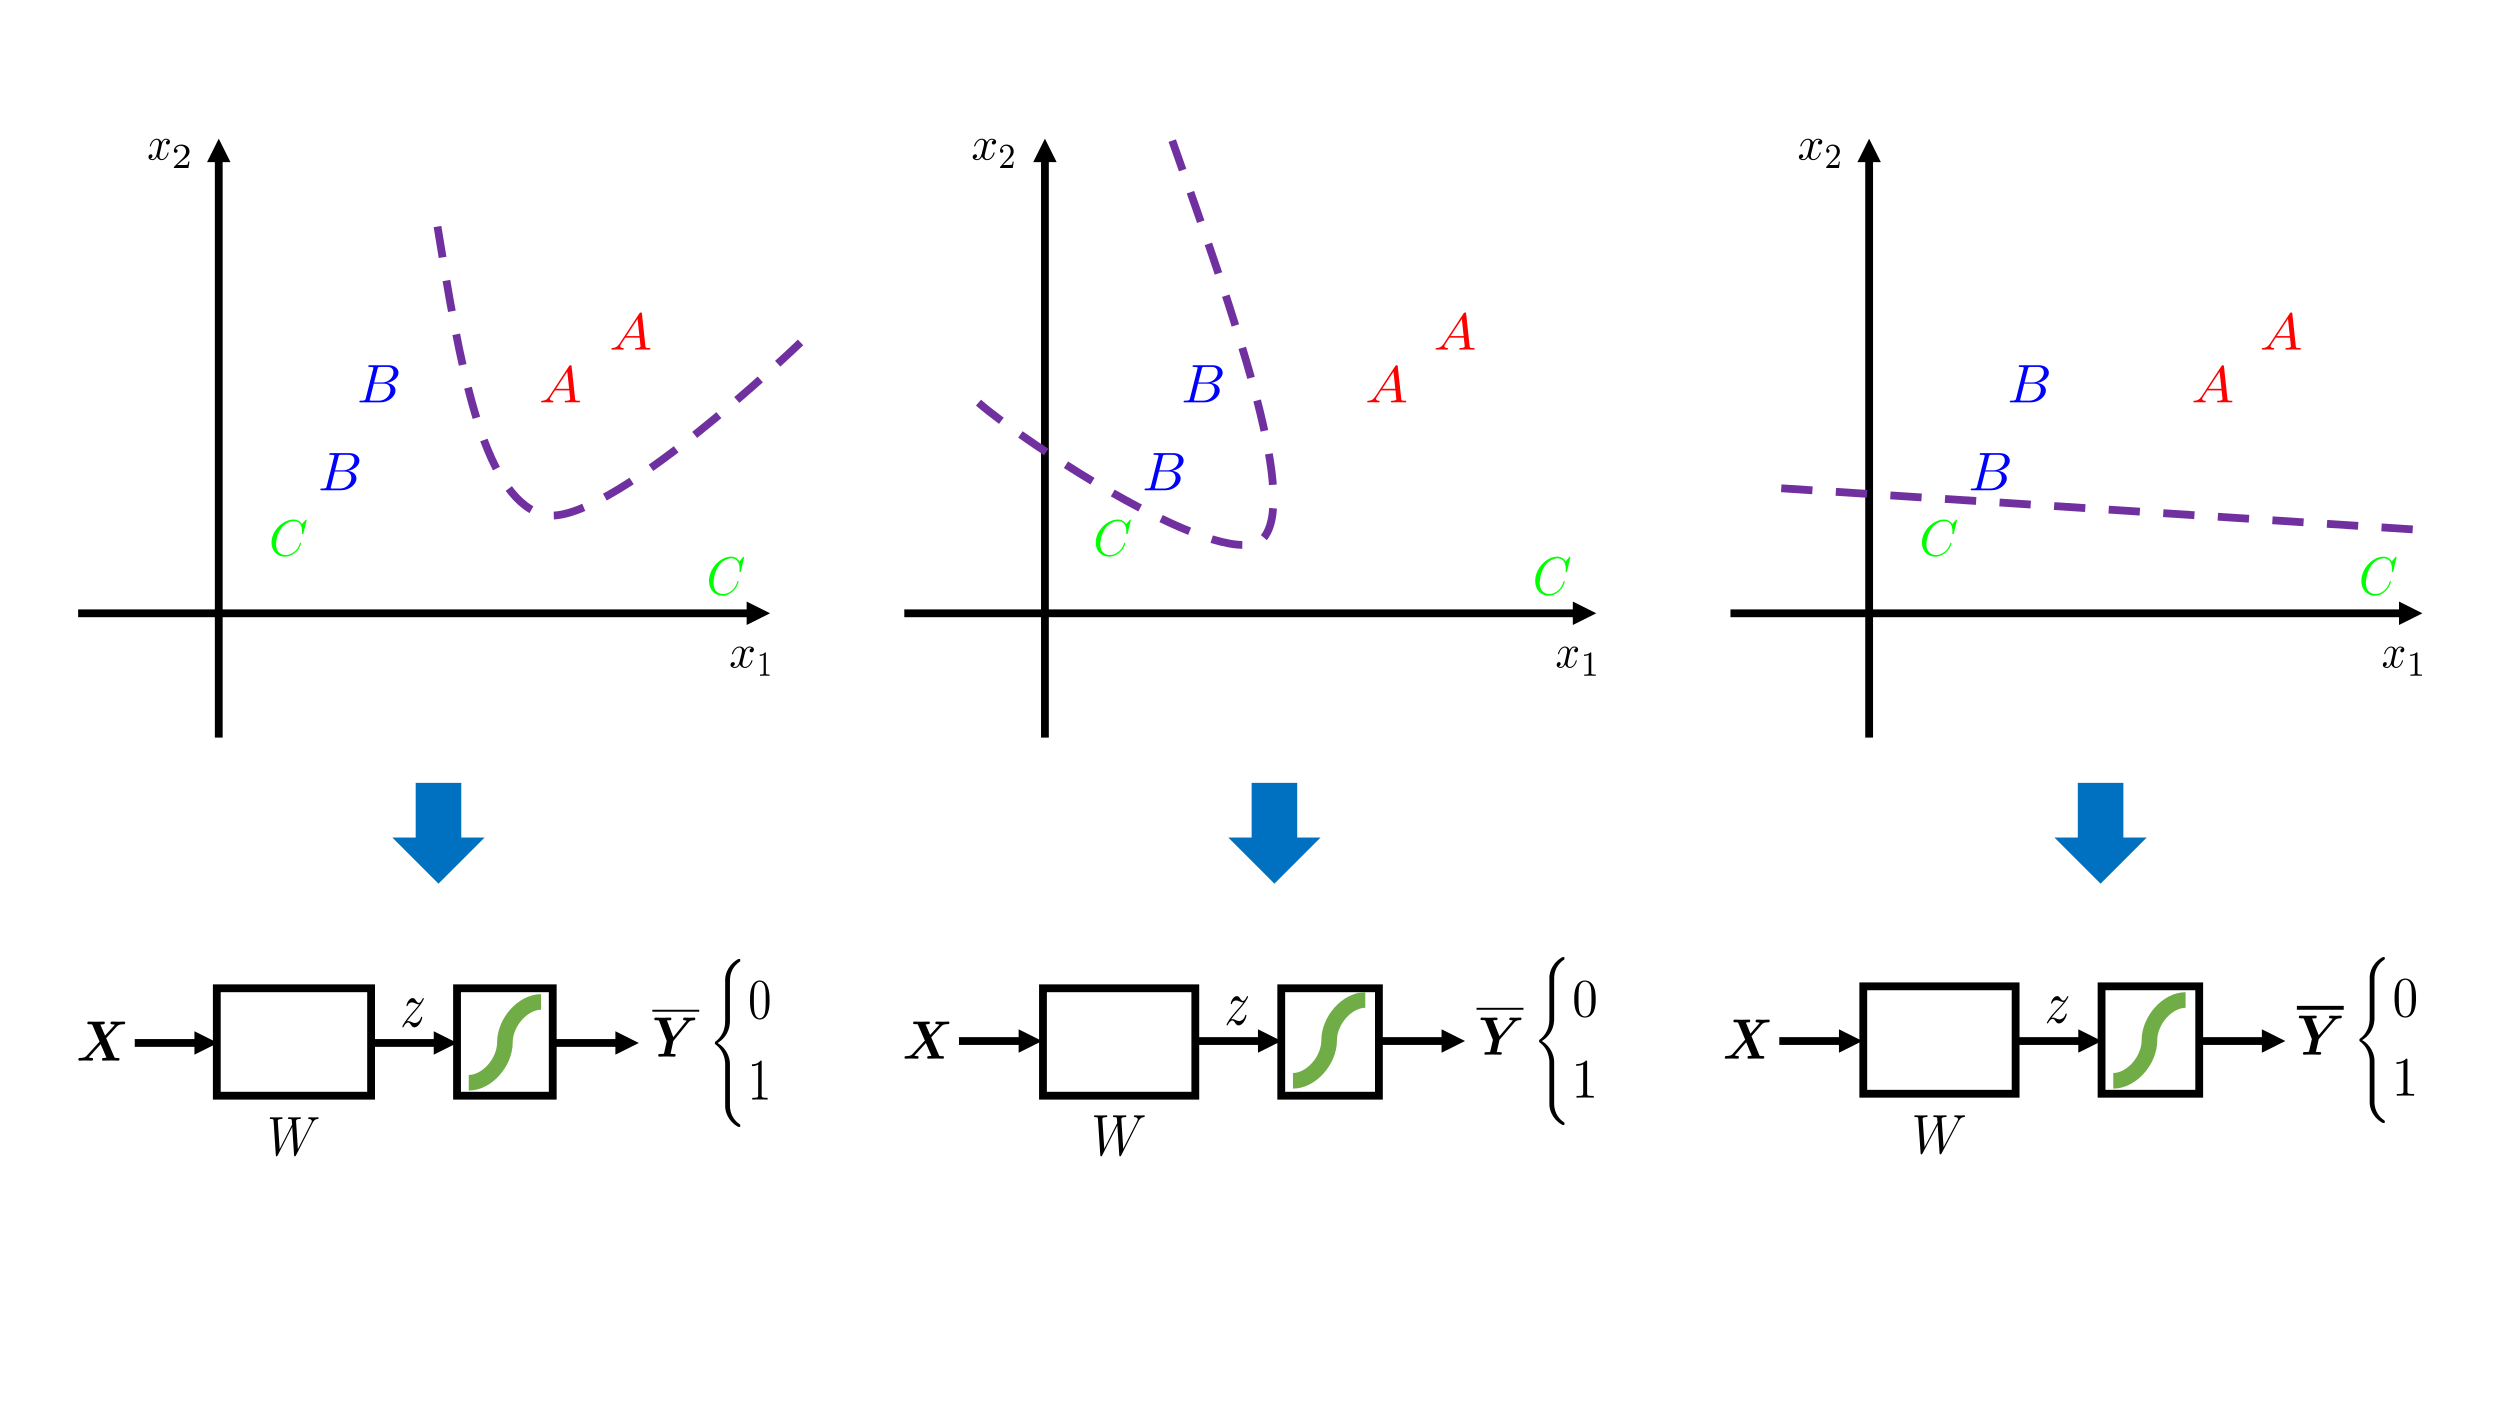 <svg width="1280" height="720" xmlns="http://www.w3.org/2000/svg" xmlns:xlink="http://www.w3.org/1999/xlink" overflow="hidden"><rect width="100%" height="100%" fill="#333333" stroke="none"/><defs><clipPath id="clip0"><rect x="0" y="0" width="1280" height="720"/></clipPath></defs><g clip-path="url(#clip0)"><rect x="0" y="0" width="1280" height="720" fill="#FFFFFF"/><path d="M2-6.84697e-07 2 296.667-2 296.667-2 6.84697e-07ZM6 294.667 0 306.667-6 294.667Z" transform="matrix(1 0 0 -1 112 377.667)"/><path d="M40 312 384.287 312 384.287 316 40 316ZM382.286 308 394.286 314 382.286 320Z"/><path d="M381.362 334.404C381.507 333.772 382.061 331.538 383.748 331.538 383.868 331.538 384.447 331.538 384.953 331.854 384.278 331.975 383.796 332.582 383.796 333.165 383.796 333.554 384.061 334.015 384.712 334.015 385.242 334.015 386.013 333.578 386.013 332.607 386.013 331.344 384.591 331.004 383.772 331.004 382.374 331.004 381.531 332.291 381.242 332.85 380.639 331.247 379.338 331.004 378.639 331.004 376.133 331.004 374.76 334.137 374.76 334.744 374.76 334.986 375.001 334.986 375.049 334.986 375.242 334.986 375.314 334.938 375.362 334.719 376.181 332.145 377.772 331.538 378.591 331.538 379.049 331.538 379.892 331.757 379.892 333.165 379.892 333.918 379.483 335.545 378.591 338.944 378.206 340.45 377.362 341.47 376.302 341.47 376.157 341.47 375.603 341.47 375.097 341.154 375.699 341.033 376.23 340.523 376.23 339.843 376.23 339.187 375.699 338.993 375.338 338.993 374.615 338.993 374.013 339.624 374.013 340.401 374.013 341.518 375.218 342.004 376.278 342.004 377.868 342.004 378.736 340.304 378.808 340.159 379.097 341.057 379.965 342.004 381.41 342.004 383.892 342.004 385.266 338.872 385.266 338.265 385.266 338.022 385.049 338.022 384.977 338.022 384.76 338.022 384.712 338.119 384.663 338.289 383.868 340.887 382.23 341.47 381.459 341.47 380.519 341.47 380.133 340.693 380.133 339.867 380.133 339.333 380.278 338.799 380.543 337.73L381.362 334.404Z" fill-rule="evenodd"/><path d="M392.115 334.51C392.115 334.022 392.088 334.004 391.703 334.004 390.824 335.143 389.574 335.161 389.011 335.161L389.011 335.812C389.34 335.812 390.247 335.812 391.002 335.306L391.002 344.523C391.002 345.119 391.002 345.354 389.629 345.354L389.107 345.354 389.107 346.004C389.354 345.986 391.044 345.932 391.552 345.932 391.978 345.932 393.708 345.986 394.011 346.004L394.011 345.354 393.489 345.354C392.115 345.354 392.115 345.119 392.115 344.523L392.115 334.51Z" fill-rule="evenodd"/><path d="M82.749 74.404C82.881 73.772 83.389 71.538 84.935 71.538 85.046 71.538 85.576 71.538 86.04 71.854 85.421 71.975 84.98 72.582 84.98 73.165 84.98 73.554 85.223 74.015 85.819 74.015 86.305 74.015 87.012 73.578 87.012 72.607 87.012 71.344 85.709 71.004 84.957 71.004 83.676 71.004 82.903 72.291 82.638 72.85 82.086 71.247 80.893 71.004 80.253 71.004 77.956 71.004 76.696 74.137 76.696 74.744 76.696 74.986 76.917 74.986 76.962 74.986 77.138 74.986 77.204 74.938 77.249 74.719 78 72.145 79.457 71.538 80.209 71.538 80.628 71.538 81.401 71.757 81.401 73.165 81.401 73.918 81.026 75.545 80.209 78.945 79.855 80.45 79.082 81.47 78.11 81.47 77.978 81.47 77.469 81.47 77.006 81.154 77.558 81.033 78.044 80.523 78.044 79.843 78.044 79.187 77.558 78.993 77.227 78.993 76.564 78.993 76.012 79.624 76.012 80.401 76.012 81.518 77.116 82.004 78.088 82.004 79.546 82.004 80.341 80.304 80.407 80.159 80.672 81.057 81.468 82.004 82.793 82.004 85.068 82.004 86.327 78.872 86.327 78.265 86.327 78.022 86.128 78.022 86.062 78.022 85.863 78.022 85.819 78.119 85.775 78.289 85.046 80.887 83.544 81.47 82.837 81.47 81.976 81.47 81.622 80.693 81.622 79.867 81.622 79.333 81.755 78.799 81.998 77.73L82.749 74.404Z" fill-rule="evenodd"/><path d="M97.014 82.715 96.399 82.715C96.344 83.113 96.163 84.179 95.928 84.36 95.783 84.468 94.39 84.468 94.136 84.468L90.806 84.468C92.706 82.788 93.34 82.281 94.426 81.432 95.765 80.366 97.014 79.246 97.014 77.529 97.014 75.342 95.096 74.004 92.779 74.004 90.534 74.004 89.014 75.577 89.014 77.239 89.014 78.161 89.792 78.251 89.973 78.251 90.408 78.251 90.933 77.944 90.933 77.294 90.933 76.968 90.806 76.336 89.865 76.336 90.426 75.053 91.657 74.655 92.507 74.655 94.317 74.655 95.258 76.065 95.258 77.529 95.258 79.101 94.136 80.348 93.557 80.998L89.195 85.3C89.014 85.462 89.014 85.498 89.014 86.004L96.471 86.004 97.014 82.715Z" fill-rule="evenodd"/><path d="M317.211 175.952C316.044 177.73 314.907 178.102 313.625 178.181 313.275 178.208 313.012 178.208 313.012 178.712 313.012 178.871 313.158 179.004 313.391 179.004 314.179 179.004 315.082 178.924 315.899 178.924 316.861 178.924 317.881 179.004 318.814 179.004 318.989 179.004 319.368 179.004 319.368 178.5 319.368 178.208 319.106 178.181 318.902 178.181 318.231 178.128 317.531 177.916 317.531 177.253 317.531 176.934 317.706 176.642 317.94 176.271L320.155 172.874 327.473 172.874C327.531 173.431 327.939 177.04 327.939 177.306 327.939 178.102 326.423 178.181 325.84 178.181 325.432 178.181 325.141 178.181 325.141 178.712 325.141 179.004 325.491 179.004 325.549 179.004 326.744 179.004 327.998 178.924 329.193 178.924 329.922 178.924 331.759 179.004 332.488 179.004 332.663 179.004 333.012 179.004 333.012 178.473 333.012 178.181 332.721 178.181 332.342 178.181 330.534 178.181 330.534 177.996 330.447 177.226L328.668 160.641C328.61 160.11 328.61 160.004 328.114 160.004 327.648 160.004 327.531 160.19 327.356 160.455L317.211 175.952ZM320.709 172.052 326.453 163.295 327.386 172.052 320.709 172.052Z" fill="#FF0000" fill-rule="evenodd"/><path d="M281.211 202.952C280.044 204.73 278.907 205.102 277.625 205.181 277.275 205.208 277.012 205.208 277.012 205.712 277.012 205.871 277.158 206.004 277.391 206.004 278.179 206.004 279.082 205.924 279.899 205.924 280.861 205.924 281.881 206.004 282.814 206.004 282.989 206.004 283.368 206.004 283.368 205.5 283.368 205.208 283.106 205.181 282.902 205.181 282.231 205.128 281.531 204.916 281.531 204.253 281.531 203.934 281.706 203.642 281.94 203.271L284.155 199.874 291.473 199.874C291.531 200.431 291.939 204.04 291.939 204.306 291.939 205.102 290.423 205.181 289.84 205.181 289.432 205.181 289.141 205.181 289.141 205.712 289.141 206.004 289.491 206.004 289.549 206.004 290.744 206.004 291.998 205.924 293.193 205.924 293.922 205.924 295.759 206.004 296.488 206.004 296.663 206.004 297.012 206.004 297.012 205.473 297.012 205.181 296.721 205.181 296.342 205.181 294.534 205.181 294.534 204.996 294.447 204.226L292.668 187.641C292.61 187.11 292.61 187.004 292.114 187.004 291.648 187.004 291.531 187.19 291.356 187.455L281.211 202.952ZM284.709 199.052 290.453 190.295 291.386 199.052 284.709 199.052Z" fill="#FF0000" fill-rule="evenodd"/><path d="M187.318 203.834C187.038 204.919 186.982 205.142 184.769 205.142 184.292 205.142 184.012 205.142 184.012 205.698 184.012 206.004 184.264 206.004 184.769 206.004L194.769 206.004C199.194 206.004 202.5 202.722 202.5 199.995 202.5 197.993 200.875 196.379 198.158 196.073 201.071 195.545 204.012 193.486 204.012 190.843 204.012 188.785 202.164 187.004 198.802 187.004L189.39 187.004C188.858 187.004 188.578 187.004 188.578 187.561 188.578 187.867 188.83 187.867 189.362 187.867 189.419 187.867 189.951 187.867 190.427 187.922 190.931 187.978 191.183 188.006 191.183 188.367 191.183 188.479 191.155 188.562 191.071 188.896L187.318 203.834ZM191.547 195.823 193.284 188.924C193.536 187.95 193.592 187.867 194.797 187.867L198.41 187.867C200.875 187.867 201.463 189.508 201.463 190.732 201.463 193.18 199.054 195.823 195.637 195.823L191.547 195.823ZM190.287 205.142C189.895 205.142 189.839 205.142 189.671 205.114 189.39 205.086 189.306 205.058 189.306 204.836 189.306 204.752 189.306 204.697 189.447 204.196L191.379 196.435 196.673 196.435C199.363 196.435 199.895 198.493 199.895 199.689 199.895 202.444 197.402 205.142 194.096 205.142L190.287 205.142Z" fill="#0000FF" fill-rule="evenodd"/><path d="M167.318 248.834C167.038 249.919 166.982 250.142 164.769 250.142 164.292 250.142 164.012 250.142 164.012 250.698 164.012 251.004 164.264 251.004 164.769 251.004L174.769 251.004C179.194 251.004 182.5 247.722 182.5 244.995 182.5 242.993 180.875 241.379 178.158 241.073 181.071 240.545 184.012 238.486 184.012 235.843 184.012 233.785 182.164 232.004 178.802 232.004L169.39 232.004C168.858 232.004 168.578 232.004 168.578 232.561 168.578 232.867 168.83 232.867 169.362 232.867 169.419 232.867 169.951 232.867 170.427 232.922 170.931 232.978 171.183 233.006 171.183 233.367 171.183 233.479 171.155 233.562 171.071 233.896L167.318 248.834ZM171.547 240.823 173.284 233.924C173.536 232.95 173.592 232.867 174.797 232.867L178.41 232.867C180.875 232.867 181.463 234.508 181.463 235.732 181.463 238.18 179.054 240.823 175.637 240.823L171.547 240.823ZM170.287 250.142C169.895 250.142 169.839 250.142 169.671 250.114 169.39 250.086 169.306 250.058 169.306 249.836 169.306 249.752 169.306 249.697 169.447 249.196L171.379 241.435 176.673 241.435C179.363 241.435 179.895 243.493 179.895 244.689 179.895 247.444 177.402 250.142 174.096 250.142L170.287 250.142Z" fill="#0000FF" fill-rule="evenodd"/><path d="M381.012 285.279C381.012 285.197 380.962 285.004 380.733 285.004 380.657 285.004 380.632 285.032 380.353 285.334L378.578 287.453C378.35 287.068 377.184 285.004 374.37 285.004 368.717 285.004 363.012 291.084 363.012 297.466 363.012 302.006 366.004 305.004 369.883 305.004 372.088 305.004 374.015 303.904 375.359 302.638 377.717 300.383 378.148 297.879 378.148 297.797 378.148 297.521 377.894 297.521 377.843 297.521 377.691 297.521 377.564 297.576 377.514 297.797 377.286 298.594 376.702 300.548 374.953 302.143 373.204 303.684 371.607 304.151 370.288 304.151 368.007 304.151 365.319 302.721 365.319 298.429 365.319 296.861 365.852 292.405 368.387 289.186 369.933 287.233 372.316 285.857 374.573 285.857 377.159 285.857 378.655 287.975 378.655 291.167 378.655 292.267 378.578 292.294 378.578 292.57 378.578 292.845 378.857 292.845 378.959 292.845 379.288 292.845 379.288 292.79 379.415 292.294L381.012 285.279Z" fill="#00FF00" fill-rule="evenodd"/><path d="M157.012 266.265C157.012 266.187 156.962 266.004 156.733 266.004 156.657 266.004 156.632 266.03 156.353 266.318L154.578 268.33C154.35 267.964 153.184 266.004 150.37 266.004 144.717 266.004 139.012 271.78 139.012 277.843 139.012 282.155 142.004 285.004 145.883 285.004 148.088 285.004 150.015 283.959 151.359 282.756 153.717 280.613 154.148 278.235 154.148 278.157 154.148 277.895 153.894 277.895 153.843 277.895 153.691 277.895 153.564 277.948 153.514 278.157 153.286 278.915 152.702 280.77 150.953 282.286 149.204 283.75 147.607 284.194 146.288 284.194 144.007 284.194 141.319 282.835 141.319 278.758 141.319 277.268 141.852 273.034 144.387 269.977 145.933 268.121 148.316 266.814 150.573 266.814 153.159 266.814 154.655 268.827 154.655 271.858 154.655 272.904 154.578 272.93 154.578 273.191 154.578 273.452 154.857 273.452 154.959 273.452 155.288 273.452 155.288 273.4 155.415 272.93L157.012 266.265Z" fill="#00FF00" fill-rule="evenodd"/><path d="M2-6.84697e-07 2 296.667-2 296.667-2 6.84697e-07ZM6 294.667 0 306.667-6 294.667Z" transform="matrix(1 0 0 -1 535 377.667)"/><path d="M463 312 807.286 312 807.286 316 463 316ZM805.286 308 817.286 314 805.286 320Z"/><path d="M803.749 334.404C803.881 333.772 804.389 331.538 805.935 331.538 806.046 331.538 806.576 331.538 807.04 331.854 806.421 331.975 805.98 332.582 805.98 333.165 805.98 333.554 806.223 334.015 806.819 334.015 807.305 334.015 808.012 333.578 808.012 332.607 808.012 331.344 806.708 331.004 805.958 331.004 804.676 331.004 803.903 332.291 803.638 332.85 803.086 331.247 801.893 331.004 801.253 331.004 798.955 331.004 797.696 334.137 797.696 334.744 797.696 334.986 797.917 334.986 797.961 334.986 798.138 334.986 798.204 334.938 798.249 334.719 799 332.145 800.457 331.538 801.208 331.538 801.628 331.538 802.401 331.757 802.401 333.165 802.401 333.918 802.026 335.545 801.208 338.944 800.855 340.45 800.082 341.47 799.11 341.47 798.978 341.47 798.47 341.47 798.006 341.154 798.558 341.033 799.044 340.523 799.044 339.843 799.044 339.187 798.558 338.993 798.227 338.993 797.564 338.993 797.012 339.624 797.012 340.401 797.012 341.518 798.116 342.004 799.088 342.004 800.546 342.004 801.341 340.304 801.407 340.159 801.672 341.057 802.468 342.004 803.793 342.004 806.068 342.004 807.327 338.872 807.327 338.265 807.327 338.022 807.128 338.022 807.062 338.022 806.863 338.022 806.819 338.119 806.775 338.289 806.046 340.887 804.544 341.47 803.837 341.47 802.976 341.47 802.622 340.693 802.622 339.867 802.622 339.333 802.755 338.799 802.998 337.73L803.749 334.404Z" fill-rule="evenodd"/><path d="M814.738 334.51C814.738 334.022 814.705 334.004 814.244 334.004 813.189 335.143 811.689 335.161 811.013 335.161L811.013 335.812C811.408 335.812 812.496 335.812 813.403 335.306L813.403 344.523C813.403 345.119 813.403 345.354 811.755 345.354L811.128 345.354 811.128 346.004C811.425 345.986 813.452 345.932 814.062 345.932 814.573 345.932 816.65 345.986 817.013 346.004L817.013 345.354 816.386 345.354C814.738 345.354 814.738 345.119 814.738 344.523L814.738 334.51Z" fill-rule="evenodd"/><path d="M505.362 74.404C505.507 73.772 506.061 71.538 507.748 71.538 507.868 71.538 508.447 71.538 508.953 71.854 508.278 71.975 507.796 72.582 507.796 73.165 507.796 73.554 508.061 74.015 508.712 74.015 509.242 74.015 510.013 73.578 510.013 72.607 510.013 71.344 508.591 71.004 507.772 71.004 506.374 71.004 505.531 72.291 505.242 72.85 504.639 71.247 503.338 71.004 502.639 71.004 500.133 71.004 498.76 74.137 498.76 74.744 498.76 74.986 499.001 74.986 499.049 74.986 499.242 74.986 499.314 74.938 499.362 74.719 500.181 72.145 501.772 71.538 502.591 71.538 503.049 71.538 503.892 71.757 503.892 73.165 503.892 73.918 503.483 75.545 502.591 78.945 502.206 80.45 501.362 81.47 500.302 81.47 500.157 81.47 499.603 81.47 499.097 81.154 499.699 81.033 500.23 80.523 500.23 79.843 500.23 79.187 499.699 78.993 499.338 78.993 498.615 78.993 498.013 79.624 498.013 80.401 498.013 81.518 499.218 82.004 500.278 82.004 501.868 82.004 502.736 80.304 502.808 80.159 503.097 81.057 503.965 82.004 505.41 82.004 507.892 82.004 509.266 78.872 509.266 78.265 509.266 78.022 509.049 78.022 508.977 78.022 508.76 78.022 508.712 78.119 508.663 78.289 507.868 80.887 506.23 81.47 505.459 81.47 504.519 81.47 504.133 80.693 504.133 79.867 504.133 79.333 504.278 78.799 504.543 77.73L505.362 74.404Z" fill-rule="evenodd"/><path d="M519.012 82.715 518.474 82.715C518.426 83.113 518.268 84.179 518.062 84.36 517.935 84.468 516.716 84.468 516.494 84.468L513.58 84.468C515.243 82.788 515.797 82.281 516.748 81.432 517.919 80.366 519.012 79.246 519.012 77.529 519.012 75.342 517.334 74.004 515.306 74.004 513.343 74.004 512.012 75.577 512.012 77.239 512.012 78.161 512.693 78.251 512.852 78.251 513.232 78.251 513.691 77.944 513.691 77.294 513.691 76.968 513.58 76.336 512.757 76.336 513.248 75.053 514.325 74.655 515.069 74.655 516.653 74.655 517.476 76.065 517.476 77.529 517.476 79.101 516.494 80.348 515.987 80.998L512.171 85.3C512.012 85.462 512.012 85.498 512.012 86.004L518.537 86.004 519.012 82.715Z" fill-rule="evenodd"/><path d="M739.211 175.952C738.044 177.73 736.907 178.102 735.625 178.181 735.275 178.208 735.012 178.208 735.012 178.712 735.012 178.871 735.158 179.004 735.391 179.004 736.179 179.004 737.082 178.924 737.899 178.924 738.861 178.924 739.881 179.004 740.814 179.004 740.989 179.004 741.368 179.004 741.368 178.5 741.368 178.208 741.106 178.181 740.902 178.181 740.231 178.128 739.531 177.916 739.531 177.253 739.531 176.934 739.706 176.642 739.94 176.271L742.155 172.874 749.473 172.874C749.531 173.431 749.939 177.04 749.939 177.306 749.939 178.102 748.423 178.181 747.84 178.181 747.432 178.181 747.141 178.181 747.141 178.712 747.141 179.004 747.49 179.004 747.549 179.004 748.744 179.004 749.998 178.924 751.193 178.924 751.922 178.924 753.759 179.004 754.488 179.004 754.663 179.004 755.012 179.004 755.012 178.473 755.012 178.181 754.721 178.181 754.342 178.181 752.534 178.181 752.534 177.996 752.447 177.226L750.668 160.641C750.61 160.11 750.61 160.004 750.114 160.004 749.648 160.004 749.531 160.19 749.356 160.455L739.211 175.952ZM742.709 172.052 748.453 163.295 749.385 172.052 742.709 172.052Z" fill="#FF0000" fill-rule="evenodd"/><path d="M704.211 202.952C703.044 204.73 701.907 205.102 700.625 205.181 700.275 205.208 700.012 205.208 700.012 205.712 700.012 205.871 700.158 206.004 700.391 206.004 701.179 206.004 702.082 205.924 702.899 205.924 703.861 205.924 704.881 206.004 705.814 206.004 705.989 206.004 706.368 206.004 706.368 205.5 706.368 205.208 706.106 205.181 705.902 205.181 705.231 205.128 704.531 204.916 704.531 204.253 704.531 203.934 704.706 203.642 704.94 203.271L707.155 199.874 714.473 199.874C714.531 200.431 714.939 204.04 714.939 204.306 714.939 205.102 713.423 205.181 712.84 205.181 712.432 205.181 712.141 205.181 712.141 205.712 712.141 206.004 712.49 206.004 712.549 206.004 713.744 206.004 714.998 205.924 716.193 205.924 716.922 205.924 718.759 206.004 719.488 206.004 719.663 206.004 720.012 206.004 720.012 205.473 720.012 205.181 719.721 205.181 719.342 205.181 717.534 205.181 717.534 204.996 717.447 204.226L715.668 187.641C715.61 187.11 715.61 187.004 715.114 187.004 714.648 187.004 714.531 187.19 714.356 187.455L704.211 202.952ZM707.709 199.052 713.453 190.295 714.385 199.052 707.709 199.052Z" fill="#FF0000" fill-rule="evenodd"/><path d="M609.318 203.834C609.038 204.919 608.982 205.142 606.769 205.142 606.292 205.142 606.012 205.142 606.012 205.698 606.012 206.004 606.264 206.004 606.769 206.004L616.769 206.004C621.194 206.004 624.5 202.722 624.5 199.995 624.5 197.993 622.875 196.379 620.158 196.073 623.071 195.545 626.012 193.486 626.012 190.843 626.012 188.785 624.164 187.004 620.802 187.004L611.391 187.004C610.858 187.004 610.578 187.004 610.578 187.561 610.578 187.867 610.83 187.867 611.362 187.867 611.419 187.867 611.951 187.867 612.427 187.922 612.931 187.978 613.183 188.006 613.183 188.367 613.183 188.479 613.155 188.562 613.071 188.896L609.318 203.834ZM613.547 195.823 615.284 188.924C615.536 187.95 615.592 187.867 616.797 187.867L620.41 187.867C622.875 187.867 623.463 189.508 623.463 190.732 623.463 193.18 621.054 195.823 617.637 195.823L613.547 195.823ZM612.287 205.142C611.895 205.142 611.839 205.142 611.671 205.114 611.391 205.086 611.306 205.058 611.306 204.836 611.306 204.752 611.306 204.697 611.447 204.196L613.379 196.435 618.673 196.435C621.362 196.435 621.895 198.493 621.895 199.689 621.895 202.444 619.402 205.142 616.096 205.142L612.287 205.142Z" fill="#0000FF" fill-rule="evenodd"/><path d="M589.318 248.834C589.038 249.919 588.982 250.142 586.769 250.142 586.292 250.142 586.012 250.142 586.012 250.698 586.012 251.004 586.264 251.004 586.769 251.004L596.769 251.004C601.194 251.004 604.5 247.722 604.5 244.995 604.5 242.993 602.875 241.379 600.158 241.073 603.071 240.545 606.012 238.486 606.012 235.843 606.012 233.785 604.164 232.004 600.802 232.004L591.391 232.004C590.858 232.004 590.578 232.004 590.578 232.561 590.578 232.867 590.83 232.867 591.362 232.867 591.419 232.867 591.951 232.867 592.427 232.922 592.931 232.978 593.183 233.006 593.183 233.367 593.183 233.479 593.155 233.562 593.071 233.896L589.318 248.834ZM593.547 240.823 595.284 233.924C595.536 232.95 595.592 232.867 596.797 232.867L600.41 232.867C602.875 232.867 603.463 234.508 603.463 235.732 603.463 238.18 601.054 240.823 597.637 240.823L593.547 240.823ZM592.287 250.142C591.895 250.142 591.839 250.142 591.671 250.114 591.391 250.086 591.306 250.058 591.306 249.836 591.306 249.752 591.306 249.697 591.447 249.196L593.379 241.435 598.673 241.435C601.362 241.435 601.895 243.493 601.895 244.689 601.895 247.444 599.402 250.142 596.096 250.142L592.287 250.142Z" fill="#0000FF" fill-rule="evenodd"/><path d="M804.012 285.279C804.012 285.197 803.962 285.004 803.733 285.004 803.657 285.004 803.632 285.032 803.353 285.334L801.578 287.453C801.35 287.068 800.184 285.004 797.37 285.004 791.717 285.004 786.012 291.084 786.012 297.466 786.012 302.006 789.004 305.004 792.883 305.004 795.088 305.004 797.015 303.904 798.359 302.638 800.717 300.383 801.148 297.879 801.148 297.797 801.148 297.521 800.894 297.521 800.843 297.521 800.691 297.521 800.564 297.576 800.514 297.797 800.286 298.594 799.702 300.548 797.953 302.143 796.204 303.684 794.607 304.151 793.288 304.151 791.007 304.151 788.319 302.721 788.319 298.429 788.319 296.861 788.852 292.405 791.387 289.186 792.933 287.233 795.316 285.857 797.573 285.857 800.159 285.857 801.655 287.975 801.655 291.167 801.655 292.267 801.578 292.294 801.578 292.57 801.578 292.845 801.857 292.845 801.959 292.845 802.288 292.845 802.288 292.79 802.415 292.294L804.012 285.279Z" fill="#00FF00" fill-rule="evenodd"/><path d="M579.012 266.265C579.012 266.187 578.962 266.004 578.733 266.004 578.657 266.004 578.632 266.03 578.353 266.318L576.578 268.33C576.35 267.964 575.184 266.004 572.37 266.004 566.717 266.004 561.012 271.78 561.012 277.843 561.012 282.155 564.004 285.004 567.883 285.004 570.088 285.004 572.015 283.959 573.359 282.756 575.717 280.613 576.148 278.235 576.148 278.157 576.148 277.895 575.894 277.895 575.843 277.895 575.691 277.895 575.564 277.948 575.514 278.157 575.286 278.915 574.702 280.77 572.953 282.286 571.204 283.75 569.607 284.194 568.288 284.194 566.007 284.194 563.319 282.835 563.319 278.758 563.319 277.268 563.852 273.034 566.387 269.977 567.933 268.121 570.316 266.814 572.573 266.814 575.159 266.814 576.655 268.827 576.655 271.858 576.655 272.904 576.578 272.93 576.578 273.191 576.578 273.452 576.857 273.452 576.959 273.452 577.288 273.452 577.288 273.4 577.415 272.93L579.012 266.265Z" fill="#00FF00" fill-rule="evenodd"/><path d="M2-6.84697e-07 2 296.667-2 296.667-2 6.84697e-07ZM6 294.667 0 306.667-6 294.667Z" transform="matrix(1 0 0 -1 957 377.667)"/><path d="M886 312 1230.29 312 1230.29 316 886 316ZM1228.29 308 1240.29 314 1228.29 320Z"/><path d="M1226.75 334.404C1226.88 333.772 1227.39 331.538 1228.94 331.538 1229.05 331.538 1229.58 331.538 1230.04 331.854 1229.42 331.975 1228.98 332.582 1228.98 333.165 1228.98 333.554 1229.22 334.015 1229.82 334.015 1230.3 334.015 1231.01 333.578 1231.01 332.607 1231.01 331.344 1229.71 331.004 1228.96 331.004 1227.68 331.004 1226.9 332.291 1226.64 332.85 1226.09 331.247 1224.89 331.004 1224.25 331.004 1221.96 331.004 1220.7 334.137 1220.7 334.744 1220.7 334.986 1220.92 334.986 1220.96 334.986 1221.14 334.986 1221.2 334.938 1221.25 334.719 1222 332.145 1223.46 331.538 1224.21 331.538 1224.63 331.538 1225.4 331.757 1225.4 333.165 1225.4 333.918 1225.03 335.545 1224.21 338.944 1223.86 340.45 1223.08 341.47 1222.11 341.47 1221.98 341.47 1221.47 341.47 1221.01 341.154 1221.56 341.033 1222.04 340.523 1222.04 339.843 1222.04 339.187 1221.56 338.993 1221.23 338.993 1220.56 338.993 1220.01 339.624 1220.01 340.401 1220.01 341.518 1221.12 342.004 1222.09 342.004 1223.55 342.004 1224.34 340.304 1224.41 340.159 1224.67 341.057 1225.47 342.004 1226.79 342.004 1229.07 342.004 1230.33 338.872 1230.33 338.265 1230.33 338.022 1230.13 338.022 1230.06 338.022 1229.86 338.022 1229.82 338.119 1229.77 338.289 1229.05 340.887 1227.54 341.47 1226.84 341.47 1225.98 341.47 1225.62 340.693 1225.62 339.867 1225.62 339.333 1225.75 338.799 1226 337.73L1226.75 334.404Z" fill-rule="evenodd"/><path d="M1237.74 334.51C1237.74 334.022 1237.71 334.004 1237.24 334.004 1236.19 335.143 1234.69 335.161 1234.01 335.161L1234.01 335.812C1234.41 335.812 1235.5 335.812 1236.4 335.306L1236.4 344.523C1236.4 345.119 1236.4 345.354 1234.75 345.354L1234.13 345.354 1234.13 346.004C1234.42 345.986 1236.45 345.932 1237.06 345.932 1237.57 345.932 1239.65 345.986 1240.01 346.004L1240.01 345.354 1239.39 345.354C1237.74 345.354 1237.74 345.119 1237.74 344.523L1237.74 334.51Z" fill-rule="evenodd"/><path d="M928.362 74.404C928.507 73.772 929.061 71.538 930.748 71.538 930.868 71.538 931.447 71.538 931.953 71.854 931.278 71.975 930.796 72.582 930.796 73.165 930.796 73.554 931.061 74.015 931.712 74.015 932.242 74.015 933.013 73.578 933.013 72.607 933.013 71.344 931.591 71.004 930.772 71.004 929.374 71.004 928.531 72.291 928.242 72.85 927.639 71.247 926.338 71.004 925.639 71.004 923.133 71.004 921.76 74.137 921.76 74.744 921.76 74.986 922.001 74.986 922.049 74.986 922.242 74.986 922.314 74.938 922.362 74.719 923.181 72.145 924.772 71.538 925.591 71.538 926.049 71.538 926.892 71.757 926.892 73.165 926.892 73.918 926.483 75.545 925.591 78.945 925.206 80.45 924.362 81.47 923.302 81.47 923.157 81.47 922.603 81.47 922.097 81.154 922.699 81.033 923.23 80.523 923.23 79.843 923.23 79.187 922.699 78.993 922.338 78.993 921.615 78.993 921.013 79.624 921.013 80.401 921.013 81.518 922.218 82.004 923.278 82.004 924.868 82.004 925.736 80.304 925.808 80.159 926.097 81.057 926.965 82.004 928.41 82.004 930.892 82.004 932.266 78.872 932.266 78.265 932.266 78.022 932.049 78.022 931.977 78.022 931.76 78.022 931.712 78.119 931.663 78.289 930.868 80.887 929.23 81.47 928.459 81.47 927.519 81.47 927.133 80.693 927.133 79.867 927.133 79.333 927.278 78.799 927.543 77.73L928.362 74.404Z" fill-rule="evenodd"/><path d="M942.012 82.715 941.474 82.715C941.426 83.113 941.268 84.179 941.062 84.36 940.935 84.468 939.716 84.468 939.494 84.468L936.58 84.468C938.243 82.788 938.797 82.281 939.748 81.432 940.919 80.366 942.012 79.246 942.012 77.529 942.012 75.342 940.334 74.004 938.306 74.004 936.343 74.004 935.012 75.577 935.012 77.239 935.012 78.161 935.693 78.251 935.852 78.251 936.232 78.251 936.691 77.944 936.691 77.294 936.691 76.968 936.58 76.336 935.757 76.336 936.248 75.053 937.325 74.655 938.069 74.655 939.653 74.655 940.476 76.065 940.476 77.529 940.476 79.101 939.494 80.348 938.987 80.998L935.171 85.3C935.012 85.462 935.012 85.498 935.012 86.004L941.537 86.004 942.012 82.715Z" fill-rule="evenodd"/><path d="M1162.21 175.952C1161.04 177.73 1159.91 178.102 1158.62 178.181 1158.27 178.208 1158.01 178.208 1158.01 178.712 1158.01 178.871 1158.16 179.004 1158.39 179.004 1159.18 179.004 1160.08 178.924 1160.9 178.924 1161.86 178.924 1162.88 179.004 1163.81 179.004 1163.99 179.004 1164.37 179.004 1164.37 178.5 1164.37 178.208 1164.11 178.181 1163.9 178.181 1163.23 178.128 1162.53 177.916 1162.53 177.253 1162.53 176.934 1162.71 176.642 1162.94 176.271L1165.16 172.874 1172.47 172.874C1172.53 173.431 1172.94 177.04 1172.94 177.306 1172.94 178.102 1171.42 178.181 1170.84 178.181 1170.43 178.181 1170.14 178.181 1170.14 178.712 1170.14 179.004 1170.49 179.004 1170.55 179.004 1171.74 179.004 1173 178.924 1174.19 178.924 1174.92 178.924 1176.76 179.004 1177.49 179.004 1177.66 179.004 1178.01 179.004 1178.01 178.473 1178.01 178.181 1177.72 178.181 1177.34 178.181 1175.53 178.181 1175.53 177.996 1175.45 177.226L1173.67 160.641C1173.61 160.11 1173.61 160.004 1173.11 160.004 1172.65 160.004 1172.53 160.19 1172.36 160.455L1162.21 175.952ZM1165.71 172.052 1171.45 163.295 1172.39 172.052 1165.71 172.052Z" fill="#FF0000" fill-rule="evenodd"/><path d="M1127.21 202.952C1126.04 204.73 1124.91 205.102 1123.62 205.181 1123.27 205.208 1123.01 205.208 1123.01 205.712 1123.01 205.871 1123.16 206.004 1123.39 206.004 1124.18 206.004 1125.08 205.924 1125.9 205.924 1126.86 205.924 1127.88 206.004 1128.81 206.004 1128.99 206.004 1129.37 206.004 1129.37 205.5 1129.37 205.208 1129.11 205.181 1128.9 205.181 1128.23 205.128 1127.53 204.916 1127.53 204.253 1127.53 203.934 1127.71 203.642 1127.94 203.271L1130.16 199.874 1137.47 199.874C1137.53 200.431 1137.94 204.04 1137.94 204.306 1137.94 205.102 1136.42 205.181 1135.84 205.181 1135.43 205.181 1135.14 205.181 1135.14 205.712 1135.14 206.004 1135.49 206.004 1135.55 206.004 1136.74 206.004 1138 205.924 1139.19 205.924 1139.92 205.924 1141.76 206.004 1142.49 206.004 1142.66 206.004 1143.01 206.004 1143.01 205.473 1143.01 205.181 1142.72 205.181 1142.34 205.181 1140.53 205.181 1140.53 204.996 1140.45 204.226L1138.67 187.641C1138.61 187.11 1138.61 187.004 1138.11 187.004 1137.65 187.004 1137.53 187.19 1137.36 187.455L1127.21 202.952ZM1130.71 199.052 1136.45 190.295 1137.39 199.052 1130.71 199.052Z" fill="#FF0000" fill-rule="evenodd"/><path d="M1032.32 203.834C1032.04 204.919 1031.98 205.142 1029.77 205.142 1029.29 205.142 1029.01 205.142 1029.01 205.698 1029.01 206.004 1029.26 206.004 1029.77 206.004L1039.77 206.004C1044.19 206.004 1047.5 202.722 1047.5 199.995 1047.5 197.993 1045.88 196.379 1043.16 196.073 1046.07 195.545 1049.01 193.486 1049.01 190.843 1049.01 188.785 1047.16 187.004 1043.8 187.004L1034.39 187.004C1033.86 187.004 1033.58 187.004 1033.58 187.561 1033.58 187.867 1033.83 187.867 1034.36 187.867 1034.42 187.867 1034.95 187.867 1035.43 187.922 1035.93 187.978 1036.18 188.006 1036.18 188.367 1036.18 188.479 1036.16 188.562 1036.07 188.896L1032.32 203.834ZM1036.55 195.823 1038.28 188.924C1038.54 187.95 1038.59 187.867 1039.8 187.867L1043.41 187.867C1045.88 187.867 1046.46 189.508 1046.46 190.732 1046.46 193.18 1044.05 195.823 1040.64 195.823L1036.55 195.823ZM1035.29 205.142C1034.89 205.142 1034.84 205.142 1034.67 205.114 1034.39 205.086 1034.31 205.058 1034.31 204.836 1034.31 204.752 1034.31 204.697 1034.45 204.196L1036.38 196.435 1041.67 196.435C1044.36 196.435 1044.89 198.493 1044.89 199.689 1044.89 202.444 1042.4 205.142 1039.1 205.142L1035.29 205.142Z" fill="#0000FF" fill-rule="evenodd"/><path d="M1012.32 248.834C1012.04 249.919 1011.98 250.142 1009.77 250.142 1009.29 250.142 1009.01 250.142 1009.01 250.698 1009.01 251.004 1009.26 251.004 1009.77 251.004L1019.77 251.004C1024.19 251.004 1027.5 247.722 1027.5 244.995 1027.5 242.993 1025.88 241.379 1023.16 241.073 1026.07 240.545 1029.01 238.486 1029.01 235.843 1029.01 233.785 1027.16 232.004 1023.8 232.004L1014.39 232.004C1013.86 232.004 1013.58 232.004 1013.58 232.561 1013.58 232.867 1013.83 232.867 1014.36 232.867 1014.42 232.867 1014.95 232.867 1015.43 232.922 1015.93 232.978 1016.18 233.006 1016.18 233.367 1016.18 233.479 1016.16 233.562 1016.07 233.896L1012.32 248.834ZM1016.55 240.823 1018.28 233.924C1018.54 232.95 1018.59 232.867 1019.8 232.867L1023.41 232.867C1025.88 232.867 1026.46 234.508 1026.46 235.732 1026.46 238.18 1024.05 240.823 1020.64 240.823L1016.55 240.823ZM1015.29 250.142C1014.89 250.142 1014.84 250.142 1014.67 250.114 1014.39 250.086 1014.31 250.058 1014.31 249.836 1014.31 249.752 1014.31 249.697 1014.45 249.196L1016.38 241.435 1021.67 241.435C1024.36 241.435 1024.89 243.493 1024.89 244.689 1024.89 247.444 1022.4 250.142 1019.1 250.142L1015.29 250.142Z" fill="#0000FF" fill-rule="evenodd"/><path d="M1227.01 285.279C1227.01 285.197 1226.96 285.004 1226.73 285.004 1226.66 285.004 1226.63 285.032 1226.35 285.334L1224.58 287.453C1224.35 287.068 1223.18 285.004 1220.37 285.004 1214.72 285.004 1209.01 291.084 1209.01 297.466 1209.01 302.006 1212 305.004 1215.88 305.004 1218.09 305.004 1220.02 303.904 1221.36 302.638 1223.72 300.383 1224.15 297.879 1224.15 297.797 1224.15 297.521 1223.89 297.521 1223.84 297.521 1223.69 297.521 1223.56 297.576 1223.51 297.797 1223.29 298.594 1222.7 300.548 1220.95 302.143 1219.2 303.684 1217.61 304.151 1216.29 304.151 1214.01 304.151 1211.32 302.721 1211.32 298.429 1211.32 296.861 1211.85 292.405 1214.39 289.186 1215.93 287.233 1218.32 285.857 1220.57 285.857 1223.16 285.857 1224.65 287.975 1224.65 291.167 1224.65 292.267 1224.58 292.294 1224.58 292.57 1224.58 292.845 1224.86 292.845 1224.96 292.845 1225.29 292.845 1225.29 292.79 1225.42 292.294L1227.01 285.279Z" fill="#00FF00" fill-rule="evenodd"/><path d="M1002.01 266.265C1002.01 266.187 1001.96 266.004 1001.73 266.004 1001.66 266.004 1001.63 266.03 1001.35 266.318L999.578 268.33C999.35 267.964 998.184 266.004 995.37 266.004 989.717 266.004 984.012 271.78 984.012 277.843 984.012 282.155 987.004 285.004 990.883 285.004 993.088 285.004 995.015 283.959 996.359 282.756 998.717 280.613 999.148 278.235 999.148 278.157 999.148 277.895 998.894 277.895 998.843 277.895 998.691 277.895 998.564 277.948 998.514 278.157 998.286 278.915 997.702 280.77 995.953 282.286 994.204 283.75 992.607 284.194 991.288 284.194 989.007 284.194 986.319 282.835 986.319 278.758 986.319 277.268 986.852 273.034 989.387 269.977 990.933 268.121 993.316 266.814 995.573 266.814 998.159 266.814 999.655 268.827 999.655 271.858 999.655 272.904 999.578 272.93 999.578 273.191 999.578 273.452 999.857 273.452 999.959 273.452 1000.29 273.452 1000.29 273.4 1000.42 272.93L1002.01 266.265Z" fill="#00FF00" fill-rule="evenodd"/><path d="M912 250 1236.53 271.138" stroke="#7030A0" stroke-width="4" stroke-miterlimit="8" stroke-dasharray="16 12" fill="none" fill-rule="evenodd"/><path d="M224 116C235.18 184.715 246.361 253.43 277.361 263.301 308.361 273.172 410 175.224 410 175.224" stroke="#7030A0" stroke-width="4" stroke-miterlimit="8" stroke-dasharray="16 12" fill="none" fill-rule="evenodd"/><path d="M600.187 72C632.105 162.189 664.023 252.378 647.492 274.735 630.961 297.092 522.363 225.195 501 206.141" stroke="#7030A0" stroke-width="4" stroke-miterlimit="8" stroke-dasharray="16 12" fill="none" fill-rule="evenodd"/><rect x="111" y="506" width="79" height="55" stroke="#000000" stroke-width="4" stroke-miterlimit="8" fill="none"/><path d="M69 532 101.544 532 101.544 536 69 536ZM99.544 528 111.544 534 99.544 540Z"/><path d="M190 532 224.077 532 224.077 536 190 536ZM222.077 528 234.077 534 222.077 540Z"/><path d="M4.76384e-06-2 34.077-2 34.077 2-4.76384e-06 2ZM32.077-6 44.077 0 32.077 6Z" transform="matrix(1 0 0 -1 283 534)"/><path d="M54.371 531.529 57.838 527.739 59.465 525.902C60.516 524.794 60.831 524.444 63.562 524.415 64.061 524.415 64.113 523.657 64.113 523.569 64.113 523.394 64.008 523.045 63.588 523.045 62.669 523.045 61.671 523.132 60.726 523.132 59.964 523.132 58.074 523.045 57.312 523.045 57.102 523.045 56.577 523.045 56.577 523.861 56.577 524.386 56.997 524.415 57.233 524.415 58.021 524.444 58.704 524.677 58.809 524.706L53.794 530.217 51.378 524.59C51.64 524.532 52.455 524.415 52.901 524.415 53.19 524.415 53.662 524.415 53.662 523.599 53.662 523.191 53.426 523.045 53.085 523.045 52.192 523.045 49.986 523.132 49.093 523.132 48.489 523.132 47.885 523.103 47.282 523.103 46.678 523.103 46.047 523.045 45.443 523.045 45.207 523.045 44.708 523.045 44.708 523.861 44.708 524.415 45.05 524.415 45.785 524.415 46.152 524.415 46.441 524.415 46.809 524.444 47.176 524.503 47.203 524.532 47.36 524.881L50.984 533.307 44.393 540.537C43.92 541.033 43.369 541.646 41.032 541.675 40.559 541.675 40.113 541.675 40.113 542.52 40.113 542.725 40.244 543.045 40.638 543.045 41.268 543.045 42.87 542.958 43.5 542.958 44.262 542.958 46.152 543.045 46.914 543.045 47.124 543.045 47.649 543.045 47.649 542.199 47.649 541.675 47.176 541.675 46.966 541.675 46.441 541.675 45.916 541.587 45.417 541.383L51.535 534.619 54.503 541.5C54.476 541.5 53.61 541.675 52.979 541.675 52.717 541.675 52.218 541.675 52.218 542.52 52.218 542.607 52.245 543.045 52.796 543.045 53.688 543.045 55.92 542.958 56.813 542.958 57.417 542.958 58.021 542.987 58.625 542.987 59.229 542.987 59.859 543.045 60.464 543.045 60.673 543.045 61.199 543.045 61.199 542.199 61.199 541.675 60.778 541.675 60.148 541.675 59.781 541.675 59.518 541.675 59.124 541.646 58.73 541.587 58.704 541.558 58.52 541.179L54.371 531.529Z" fill-rule="evenodd"/><path d="M159.821 575.334C160.451 574.086 161.055 573.065 162.641 572.923 162.868 572.895 163.119 572.895 163.119 572.356 163.119 572.242 163.019 572.044 162.817 572.044 162.213 572.044 161.508 572.128 160.878 572.128 160.023 572.128 159.091 572.044 158.26 572.044 158.109 572.044 157.782 572.044 157.782 572.582 157.782 572.895 158.008 572.923 158.16 572.923 158.764 572.951 159.645 573.178 159.645 574.029 159.645 574.341 159.519 574.568 159.318 574.965L152.52 588.327 151.588 574.256C151.563 573.689 151.513 572.951 153.351 572.923 153.779 572.923 154.031 572.923 154.031 572.356 154.031 572.072 153.754 572.044 153.653 572.044 152.646 572.044 151.588 572.128 150.582 572.128 150.002 572.128 148.517 572.044 147.938 572.044 147.787 572.044 147.459 572.044 147.459 572.611 147.459 572.923 147.711 572.923 148.064 572.923 149.171 572.923 149.347 573.093 149.398 573.632L149.549 575.816 143.179 588.327 142.223 573.944C142.223 573.604 142.223 572.951 144.136 572.923 144.388 572.923 144.665 572.923 144.665 572.356 144.665 572.044 144.363 572.044 144.312 572.044 143.305 572.044 142.248 572.128 141.215 572.128 140.334 572.128 139.428 572.044 138.572 572.044 138.446 572.044 138.119 572.044 138.119 572.582 138.119 572.923 138.346 572.923 138.748 572.923 140.007 572.923 140.032 573.178 140.083 573.972L141.215 591.307C141.241 591.817 141.266 592.044 141.618 592.044 141.921 592.044 141.996 591.874 142.223 591.448L149.625 576.979 150.556 591.307C150.607 591.902 150.657 592.044 150.959 592.044 151.286 592.044 151.437 591.76 151.563 591.505L159.821 575.334Z" fill-rule="evenodd"/><path d="M208.344 522.891C209.745 520.97 210.497 520.143 211.431 519.116 211.431 519.083 213.04 517.328 213.974 516.136 216.438 513.056 217.009 511.467 217.009 511.335 217.009 511.003 216.776 511.003 216.724 511.003 216.542 511.003 216.464 511.07 216.335 511.368 215.556 512.957 215.011 513.487 214.389 513.487 213.766 513.487 213.455 512.99 213.066 512.427 212.573 511.666 212.132 511.003 211.276 511.003 209.33 511.003 208.136 514.083 208.136 514.778 208.136 514.944 208.214 515.143 208.448 515.143 208.681 515.143 208.733 514.977 208.785 514.778 209.278 513.255 210.783 513.222 210.99 513.222 211.535 513.222 212.028 513.454 212.625 513.719 213.662 514.215 213.948 514.215 214.622 514.215 213.688 515.639 211.509 518.023 211.016 518.553L208.681 521.335C206.917 523.553 206.009 525.441 206.009 525.672 206.009 526.004 206.268 526.004 206.32 526.004 206.528 526.004 206.58 525.937 206.735 525.573 207.332 524.414 208.11 523.52 208.941 523.52 209.537 523.52 209.797 523.818 210.445 524.778 210.886 525.474 211.353 526.004 212.106 526.004 214.674 526.004 216.179 521.798 216.179 520.904 216.179 520.739 216.075 520.573 215.868 520.573 215.634 520.573 215.582 520.772 215.504 521.003 214.908 523.156 213.247 523.785 212.391 523.785 211.872 523.785 211.405 523.586 210.86 523.354 209.978 522.924 209.589 522.792 209.044 522.792 208.993 522.792 208.577 522.792 208.344 522.891Z" fill-rule="evenodd"/><rect x="234" y="506" width="49" height="55" stroke="#000000" stroke-width="4" stroke-miterlimit="8" fill="none"/><path d="M0 0C9.256 0 18.512 10.343 18.512 20.686 18.512 31.029 27.768 41.373 37.024 41.373" stroke="#70AD47" stroke-width="8" stroke-miterlimit="8" fill="none" fill-rule="evenodd" transform="matrix(-1 0 0 1 277.024 513)"/><path d="M334 517 358 517 358 518 334 518Z" fill-rule="evenodd"/><path d="M352.445 523.511C353.001 522.841 353.583 522.403 355.276 522.374 355.554 522.374 356.009 522.374 356.009 521.529 356.009 521.354 355.882 521.004 355.554 521.004 354.821 521.004 353.987 521.091 353.229 521.091 352.294 521.091 351.334 521.004 350.424 521.004 350.247 521.004 349.741 521.004 349.741 521.849 349.741 522.374 350.171 522.374 350.424 522.374 350.677 522.374 351.182 522.432 351.561 522.578L344.713 531.033 341.478 522.491C342.186 522.374 342.211 522.374 342.893 522.374 343.323 522.374 343.752 522.345 343.752 521.529 343.752 521.149 343.474 521.004 343.196 521.004 342.337 521.004 340.139 521.091 339.279 521.091 338.698 521.091 338.092 521.062 337.536 521.062 336.929 521.062 336.297 521.004 335.716 521.004 335.464 521.004 335.009 521.004 335.009 521.849 335.009 522.374 335.362 522.374 336.045 522.374 336.373 522.374 336.676 522.374 337.03 522.403 337.334 522.461 337.384 522.461 337.536 522.841L341.377 533.015 340.063 539.021C339.962 539.517 339.936 539.546 339.482 539.575 339.052 539.633 338.622 539.633 338.168 539.633 337.409 539.633 337.359 539.633 337.258 539.75 337.106 539.896 337.005 540.275 337.005 540.479 337.005 540.537 337.03 541.004 337.561 541.004 338.193 541.004 338.85 540.945 339.482 540.945 340.088 540.945 340.72 540.916 341.326 540.916 342.186 540.916 344.334 541.004 345.193 541.004 345.42 541.004 345.926 541.004 345.926 540.158 345.926 539.633 345.572 539.633 344.864 539.633 344.334 539.633 343.853 539.604 343.323 539.575L344.738 533.015 352.445 523.511Z" fill-rule="evenodd"/><path d="M373.729 544.541C373.729 541.387 371.818 536.541 367.442 534.017 370.158 532.354 373.402 528.999 373.703 523.636L373.729 523.464 373.729 503.592C373.729 501.24 373.729 500.724 373.93 499.634 374.382 497.34 375.589 494.501 378.783 492.351 378.984 492.207 379.009 492.179 379.009 491.662 379.009 491.032 378.984 491.003 378.431 491.003 377.978 491.003 377.928 491.003 377.249 491.462 371.616 495.104 371.289 500.437 371.289 501.441L371.289 521.83C371.289 523.895 371.289 526.217 369.982 528.856 368.825 531.207 367.467 532.383 366.386 533.214 366.034 533.472 366.009 533.501 366.009 533.989 366.009 534.505 366.034 534.533 366.235 534.677 368.373 536.283 370.661 538.835 371.214 543.509 371.289 544.14 371.289 544.197 371.289 544.541L371.289 566.565C371.289 568.888 372.547 573.705 377.4 576.63 377.978 577.003 378.028 577.003 378.431 577.003 378.984 577.003 379.009 576.974 379.009 576.343 379.009 575.827 378.984 575.799 378.883 575.741 377.802 574.967 374.508 572.701 373.829 567.712 373.729 566.966 373.729 566.909 373.729 566.536L373.729 544.541Z" fill-rule="evenodd"/><path d="M394.009 512.062C394.009 509.736 393.89 507.41 393.059 505.259 391.966 502.469 390.018 502.003 389.021 502.003 387.596 502.003 385.862 502.759 384.888 505.463 384.128 507.469 384.009 509.736 384.009 512.062 384.009 514.242 384.104 516.858 385.078 519.067 386.099 521.422 387.833 522.003 388.997 522.003 390.28 522.003 392.085 521.393 393.13 518.631 393.89 516.626 394.009 514.358 394.009 512.062ZM388.997 521.364C388.071 521.364 386.669 520.637 386.242 517.846 385.98 516.102 385.98 513.428 385.98 511.713 385.98 509.852 385.98 507.934 386.17 506.364 386.622 502.905 388.403 502.643 388.997 502.643 389.781 502.643 391.349 503.166 391.8 506.044 392.037 507.672 392.037 509.881 392.037 511.713 392.037 513.893 392.037 515.87 391.776 517.73 391.42 520.492 390.066 521.364 388.997 521.364Z" fill-rule="evenodd"/><path d="M389.979 543.785C389.979 543.064 389.979 543.004 389.421 543.004 387.918 544.926 385.785 544.926 385.009 544.926L385.009 545.857C385.494 545.857 386.924 545.857 388.185 545.076L388.185 560.632C388.185 561.713 388.112 562.073 385.93 562.073L385.154 562.073 385.154 563.004C386.003 562.914 388.112 562.914 389.082 562.914 390.051 562.914 392.161 562.914 393.009 563.004L393.009 562.073 392.233 562.073C390.051 562.073 389.979 561.743 389.979 560.632L389.979 543.785Z" fill-rule="evenodd"/><rect x="534" y="506" width="78" height="55" stroke="#000000" stroke-width="4" stroke-miterlimit="8" fill="none"/><path d="M491 531 523.544 531 523.544 535 491 535ZM521.544 527 533.544 533 521.544 539Z"/><path d="M612 531 646.077 531 646.077 535 612 535ZM644.077 527 656.077 533 644.077 539Z"/><path d="M4.76384e-06-2 34.077-2 34.077 2-4.76384e-06 2ZM32.077-6 44.077 0 32.077 6Z" transform="matrix(1 0 0 -1 706 533)"/><path d="M476.773 531.102 480.094 527.502 481.654 525.757C482.661 524.704 482.963 524.372 485.58 524.344 486.058 524.344 486.108 523.624 486.108 523.541 486.108 523.375 486.008 523.043 485.605 523.043 484.724 523.043 483.768 523.125 482.862 523.125 482.133 523.125 480.321 523.043 479.591 523.043 479.39 523.043 478.886 523.043 478.886 523.818 478.886 524.317 479.289 524.344 479.515 524.344 480.27 524.372 480.925 524.594 481.025 524.621L476.219 529.856 473.904 524.51C474.155 524.455 474.936 524.344 475.363 524.344 475.64 524.344 476.093 524.344 476.093 523.569 476.093 523.181 475.867 523.043 475.539 523.043 474.684 523.043 472.57 523.125 471.715 523.125 471.135 523.125 470.557 523.098 469.978 523.098 469.399 523.098 468.795 523.043 468.217 523.043 467.99 523.043 467.512 523.043 467.512 523.818 467.512 524.344 467.839 524.344 468.544 524.344 468.896 524.344 469.173 524.344 469.525 524.372 469.877 524.427 469.903 524.455 470.053 524.787L473.526 532.792 467.21 539.661C466.757 540.132 466.229 540.713 463.989 540.741 463.536 540.741 463.108 540.741 463.108 541.544 463.108 541.738 463.234 542.043 463.611 542.043 464.216 542.043 465.75 541.96 466.355 541.96 467.084 541.96 468.896 542.043 469.626 542.043 469.827 542.043 470.33 542.043 470.33 541.24 470.33 540.741 469.877 540.741 469.676 540.741 469.173 540.741 468.67 540.658 468.191 540.464L474.055 534.038 476.898 540.575C476.873 540.575 476.043 540.741 475.439 540.741 475.187 540.741 474.709 540.741 474.709 541.544 474.709 541.627 474.734 542.043 475.262 542.043 476.118 542.043 478.257 541.96 479.113 541.96 479.691 541.96 480.27 541.987 480.849 541.987 481.428 541.987 482.032 542.043 482.611 542.043 482.812 542.043 483.315 542.043 483.315 541.24 483.315 540.741 482.913 540.741 482.309 540.741 481.956 540.741 481.705 540.741 481.327 540.713 480.95 540.658 480.925 540.63 480.748 540.27L476.773 531.102Z" fill-rule="evenodd"/><path d="M582.694 574.501C583.349 573.191 583.977 572.118 585.627 571.969 585.862 571.939 586.124 571.939 586.124 571.374 586.124 571.254 586.02 571.046 585.81 571.046 585.182 571.046 584.448 571.135 583.794 571.135 582.904 571.135 581.935 571.046 581.071 571.046 580.913 571.046 580.573 571.046 580.573 571.612 580.573 571.939 580.809 571.969 580.966 571.969 581.594 571.999 582.511 572.237 582.511 573.131 582.511 573.459 582.38 573.697 582.17 574.114L575.101 588.144 574.132 573.369C574.106 572.773 574.053 571.999 575.965 571.969 576.41 571.969 576.672 571.969 576.672 571.374 576.672 571.076 576.384 571.046 576.279 571.046 575.232 571.046 574.132 571.135 573.085 571.135 572.482 571.135 570.937 571.046 570.335 571.046 570.178 571.046 569.838 571.046 569.838 571.641 569.838 571.969 570.099 571.969 570.466 571.969 571.618 571.969 571.801 572.148 571.854 572.714L572.011 575.007 565.386 588.144 564.392 573.042C564.392 572.684 564.392 571.999 566.381 571.969 566.643 571.969 566.932 571.969 566.932 571.374 566.932 571.046 566.617 571.046 566.565 571.046 565.518 571.046 564.418 571.135 563.344 571.135 562.428 571.135 561.485 571.046 560.595 571.046 560.464 571.046 560.124 571.046 560.124 571.612 560.124 571.969 560.359 571.969 560.778 571.969 562.087 571.969 562.114 572.237 562.166 573.071L563.344 591.272C563.371 591.808 563.397 592.046 563.763 592.046 564.077 592.046 564.156 591.868 564.392 591.421L572.09 576.228 573.058 591.272C573.111 591.897 573.163 592.046 573.477 592.046 573.818 592.046 573.975 591.749 574.106 591.48L582.694 574.501Z" fill-rule="evenodd"/><path d="M630.344 521.891C631.745 519.97 632.497 519.143 633.431 518.116 633.431 518.083 635.04 516.328 635.974 515.136 638.438 512.056 639.009 510.467 639.009 510.335 639.009 510.003 638.776 510.003 638.724 510.003 638.542 510.003 638.464 510.07 638.335 510.368 637.556 511.957 637.011 512.487 636.389 512.487 635.766 512.487 635.455 511.99 635.066 511.427 634.573 510.666 634.132 510.003 633.276 510.003 631.33 510.003 630.136 513.083 630.136 513.778 630.136 513.944 630.214 514.143 630.448 514.143 630.681 514.143 630.733 513.977 630.785 513.778 631.278 512.255 632.783 512.222 632.99 512.222 633.535 512.222 634.028 512.454 634.625 512.719 635.662 513.215 635.948 513.215 636.622 513.215 635.688 514.639 633.509 517.023 633.016 517.553L630.681 520.335C628.917 522.553 628.009 524.441 628.009 524.672 628.009 525.004 628.268 525.004 628.32 525.004 628.528 525.004 628.58 524.937 628.735 524.573 629.332 523.414 630.11 522.52 630.941 522.52 631.537 522.52 631.797 522.818 632.445 523.778 632.886 524.474 633.353 525.004 634.106 525.004 636.674 525.004 638.179 520.798 638.179 519.904 638.179 519.739 638.075 519.573 637.868 519.573 637.634 519.573 637.582 519.772 637.504 520.003 636.908 522.156 635.247 522.785 634.391 522.785 633.872 522.785 633.405 522.586 632.86 522.354 631.978 521.924 631.589 521.792 631.044 521.792 630.993 521.792 630.577 521.792 630.344 521.891Z" fill-rule="evenodd"/><rect x="656" y="506" width="50" height="55" stroke="#000000" stroke-width="4" stroke-miterlimit="8" fill="none"/><path d="M0 0C9.256 0 18.512 10.343 18.512 20.686 18.512 31.029 27.768 41.373 37.024 41.373" stroke="#70AD47" stroke-width="8" stroke-miterlimit="8" fill="none" fill-rule="evenodd" transform="matrix(-1 0 0 1 699.024 512)"/><path d="M756 516 780 516 780 517 756 517Z" fill-rule="evenodd"/><path d="M775.445 523.385C776.001 522.748 776.583 522.333 778.276 522.305 778.554 522.305 779.009 522.305 779.009 521.502 779.009 521.336 778.882 521.004 778.554 521.004 777.821 521.004 776.987 521.087 776.229 521.087 775.294 521.087 774.334 521.004 773.424 521.004 773.247 521.004 772.742 521.004 772.742 521.807 772.742 522.305 773.171 522.305 773.424 522.305 773.677 522.305 774.182 522.361 774.561 522.499L767.713 530.531 764.478 522.416C765.186 522.305 765.211 522.305 765.893 522.305 766.323 522.305 766.752 522.278 766.752 521.502 766.752 521.142 766.474 521.004 766.196 521.004 765.337 521.004 763.139 521.087 762.279 521.087 761.698 521.087 761.092 521.059 760.536 521.059 759.929 521.059 759.297 521.004 758.716 521.004 758.464 521.004 758.009 521.004 758.009 521.807 758.009 522.305 758.362 522.305 759.045 522.305 759.373 522.305 759.676 522.305 760.03 522.333 760.334 522.388 760.384 522.388 760.536 522.748L764.377 532.415 763.063 538.12C762.962 538.591 762.936 538.619 762.482 538.646 762.052 538.702 761.622 538.702 761.167 538.702 760.409 538.702 760.359 538.702 760.258 538.813 760.106 538.951 760.005 539.311 760.005 539.505 760.005 539.56 760.03 540.004 760.561 540.004 761.193 540.004 761.85 539.948 762.482 539.948 763.088 539.948 763.72 539.92 764.326 539.92 765.186 539.92 767.334 540.004 768.193 540.004 768.42 540.004 768.926 540.004 768.926 539.2 768.926 538.702 768.572 538.702 767.864 538.702 767.334 538.702 766.853 538.674 766.323 538.646L767.738 532.415 775.445 523.385Z" fill-rule="evenodd"/><path d="M795.729 543.541C795.729 540.387 793.818 535.541 789.442 533.017 792.158 531.354 795.402 527.999 795.703 522.636L795.729 522.464 795.729 502.592C795.729 500.24 795.729 499.724 795.93 498.634 796.382 496.34 797.589 493.501 800.783 491.351 800.984 491.207 801.009 491.179 801.009 490.662 801.009 490.032 800.984 490.003 800.431 490.003 799.978 490.003 799.928 490.003 799.249 490.462 793.616 494.104 793.289 499.437 793.289 500.441L793.289 520.83C793.289 522.895 793.289 525.217 791.982 527.856 790.825 530.207 789.467 531.383 788.386 532.214 788.034 532.472 788.009 532.501 788.009 532.989 788.009 533.505 788.034 533.533 788.235 533.677 790.373 535.283 792.661 537.835 793.214 542.509 793.289 543.14 793.289 543.197 793.289 543.541L793.289 565.565C793.289 567.888 794.547 572.705 799.4 575.63 799.978 576.003 800.028 576.003 800.431 576.003 800.984 576.003 801.009 575.974 801.009 575.343 801.009 574.827 800.984 574.799 800.883 574.741 799.802 573.967 796.508 571.701 795.829 566.712 795.729 565.966 795.729 565.909 795.729 565.536L795.729 543.541Z" fill-rule="evenodd"/><path d="M817.01 511.559C817.01 509.349 816.879 507.14 815.965 505.096 814.763 502.445 812.62 502.003 811.523 502.003 809.955 502.003 808.048 502.721 806.976 505.29 806.14 507.195 806.01 509.349 806.01 511.559 806.01 513.63 806.114 516.115 807.185 518.214 808.309 520.451 810.216 521.003 811.497 521.003 812.908 521.003 814.893 520.423 816.043 517.8 816.879 515.894 817.01 513.74 817.01 511.559ZM811.497 520.396C810.478 520.396 808.936 519.705 808.466 517.054 808.178 515.397 808.178 512.856 808.178 511.227 808.178 509.46 808.178 507.637 808.387 506.146 808.884 502.859 810.843 502.611 811.497 502.611 812.359 502.611 814.083 503.108 814.58 505.842 814.841 507.388 814.841 509.487 814.841 511.227 814.841 513.298 814.841 515.176 814.554 516.944 814.162 519.567 812.672 520.396 811.497 520.396Z" fill-rule="evenodd"/><path d="M812.601 543.746C812.601 543.061 812.601 543.004 811.974 543.004 810.283 544.83 807.883 544.83 807.01 544.83L807.01 545.714C807.556 545.714 809.165 545.714 810.583 544.972L810.583 559.75C810.583 560.777 810.501 561.12 808.047 561.12L807.174 561.12 807.174 562.004C808.128 561.918 810.501 561.918 811.592 561.918 812.683 561.918 815.056 561.918 816.01 562.004L816.01 561.12 815.137 561.12C812.683 561.12 812.601 560.806 812.601 559.75L812.601 543.746Z" fill-rule="evenodd"/><rect x="954" y="505" width="78" height="55" stroke="#000000" stroke-width="4" stroke-miterlimit="8" fill="none"/><path d="M911 531 943.544 531 943.544 535 911 535ZM941.544 527 953.544 533 941.544 539Z"/><path d="M1032 531 1066.08 531 1066.08 535 1032 535ZM1064.08 527 1076.08 533 1064.08 539Z"/><path d="M4.76384e-06-2 34.077-2 34.077 2-4.76384e-06 2ZM32.077-6 44.077 0 32.077 6Z" transform="matrix(1 0 0 -1 1126 533)"/><path d="M896.773 530.529 900.094 526.739 901.654 524.902C902.661 523.794 902.963 523.444 905.58 523.415 906.058 523.415 906.108 522.657 906.108 522.569 906.108 522.394 906.008 522.045 905.605 522.045 904.724 522.045 903.768 522.132 902.862 522.132 902.133 522.132 900.321 522.045 899.591 522.045 899.39 522.045 898.886 522.045 898.886 522.861 898.886 523.386 899.289 523.415 899.515 523.415 900.27 523.444 900.925 523.677 901.025 523.706L896.219 529.217 893.904 523.59C894.155 523.532 894.936 523.415 895.363 523.415 895.64 523.415 896.093 523.415 896.093 522.599 896.093 522.191 895.867 522.045 895.539 522.045 894.684 522.045 892.57 522.132 891.715 522.132 891.135 522.132 890.557 522.103 889.978 522.103 889.399 522.103 888.795 522.045 888.217 522.045 887.99 522.045 887.512 522.045 887.512 522.861 887.512 523.415 887.839 523.415 888.544 523.415 888.896 523.415 889.173 523.415 889.525 523.444 889.877 523.503 889.903 523.532 890.053 523.881L893.526 532.307 887.21 539.537C886.757 540.033 886.229 540.646 883.989 540.675 883.536 540.675 883.108 540.675 883.108 541.52 883.108 541.725 883.234 542.045 883.611 542.045 884.216 542.045 885.75 541.958 886.355 541.958 887.084 541.958 888.896 542.045 889.626 542.045 889.827 542.045 890.33 542.045 890.33 541.199 890.33 540.675 889.877 540.675 889.676 540.675 889.173 540.675 888.67 540.587 888.191 540.383L894.055 533.619 896.898 540.5C896.873 540.5 896.043 540.675 895.439 540.675 895.187 540.675 894.709 540.675 894.709 541.52 894.709 541.607 894.734 542.045 895.262 542.045 896.118 542.045 898.257 541.958 899.113 541.958 899.691 541.958 900.27 541.987 900.849 541.987 901.428 541.987 902.032 542.045 902.611 542.045 902.812 542.045 903.315 542.045 903.315 541.199 903.315 540.675 902.912 540.675 902.309 540.675 901.956 540.675 901.705 540.675 901.327 540.646 900.95 540.587 900.925 540.558 900.748 540.179L896.773 530.529Z" fill-rule="evenodd"/><path d="M1002.69 574.334C1003.35 573.086 1003.98 572.065 1005.63 571.923 1005.86 571.895 1006.12 571.895 1006.12 571.356 1006.12 571.242 1006.02 571.044 1005.81 571.044 1005.18 571.044 1004.45 571.128 1003.79 571.128 1002.9 571.128 1001.93 571.044 1001.07 571.044 1000.91 571.044 1000.57 571.044 1000.57 571.582 1000.57 571.895 1000.81 571.923 1000.97 571.923 1001.59 571.951 1002.51 572.178 1002.51 573.029 1002.51 573.341 1002.38 573.568 1002.17 573.965L995.101 587.327 994.132 573.256C994.106 572.689 994.053 571.951 995.965 571.923 996.41 571.923 996.672 571.923 996.672 571.356 996.672 571.072 996.384 571.044 996.279 571.044 995.232 571.044 994.132 571.128 993.085 571.128 992.482 571.128 990.937 571.044 990.335 571.044 990.178 571.044 989.838 571.044 989.838 571.611 989.838 571.923 990.099 571.923 990.466 571.923 991.618 571.923 991.801 572.093 991.854 572.632L992.011 574.816 985.386 587.327 984.392 572.944C984.392 572.604 984.392 571.951 986.381 571.923 986.643 571.923 986.932 571.923 986.932 571.356 986.932 571.044 986.617 571.044 986.565 571.044 985.518 571.044 984.418 571.128 983.344 571.128 982.428 571.128 981.485 571.044 980.595 571.044 980.464 571.044 980.124 571.044 980.124 571.582 980.124 571.923 980.359 571.923 980.778 571.923 982.087 571.923 982.114 572.178 982.166 572.972L983.344 590.307C983.371 590.817 983.397 591.044 983.763 591.044 984.077 591.044 984.156 590.874 984.392 590.448L992.09 575.979 993.058 590.307C993.111 590.902 993.163 591.044 993.477 591.044 993.818 591.044 993.975 590.76 994.106 590.505L1002.69 574.334Z" fill-rule="evenodd"/><path d="M1050.34 521.098C1051.74 519.306 1052.5 518.533 1053.43 517.575 1053.43 517.544 1055.04 515.906 1055.97 514.794 1058.44 511.919 1059.01 510.436 1059.01 510.312 1059.01 510.003 1058.78 510.003 1058.72 510.003 1058.54 510.003 1058.46 510.065 1058.33 510.343 1057.56 511.827 1057.01 512.321 1056.39 512.321 1055.77 512.321 1055.45 511.858 1055.07 511.332 1054.57 510.621 1054.13 510.003 1053.28 510.003 1051.33 510.003 1050.14 512.877 1050.14 513.526 1050.14 513.681 1050.21 513.866 1050.45 513.866 1050.68 513.866 1050.73 513.712 1050.79 513.526 1051.28 512.105 1052.78 512.074 1052.99 512.074 1053.54 512.074 1054.03 512.29 1054.62 512.537 1055.66 513.001 1055.95 513.001 1056.62 513.001 1055.69 514.33 1053.51 516.555 1053.02 517.05L1050.68 519.646C1048.92 521.716 1048.01 523.478 1048.01 523.694 1048.01 524.003 1048.27 524.003 1048.32 524.003 1048.53 524.003 1048.58 523.941 1048.74 523.602 1049.33 522.52 1050.11 521.685 1050.94 521.685 1051.54 521.685 1051.8 521.964 1052.45 522.86 1052.89 523.509 1053.35 524.003 1054.11 524.003 1056.67 524.003 1058.18 520.078 1058.18 519.244 1058.18 519.089 1058.08 518.935 1057.87 518.935 1057.63 518.935 1057.58 519.12 1057.5 519.337 1056.91 521.345 1055.25 521.933 1054.39 521.933 1053.87 521.933 1053.41 521.747 1052.86 521.531 1051.98 521.129 1051.59 521.005 1051.04 521.005 1050.99 521.005 1050.58 521.005 1050.34 521.098Z" fill-rule="evenodd"/><rect x="1076" y="505" width="50" height="55" stroke="#000000" stroke-width="4" stroke-miterlimit="8" fill="none"/><path d="M0 0C9.256 0 18.512 10.343 18.512 20.686 18.512 31.029 27.768 41.373 37.024 41.373" stroke="#70AD47" stroke-width="8" stroke-miterlimit="8" fill="none" fill-rule="evenodd" transform="matrix(-1 0 0 1 1119.02 512)"/><path d="M1176 515 1200 515 1200 517 1176 517Z" fill-rule="evenodd"/><path d="M1195.28 522.511C1195.86 521.841 1196.47 521.403 1198.24 521.374 1198.53 521.374 1199.01 521.374 1199.01 520.529 1199.01 520.354 1198.88 520.004 1198.53 520.004 1197.76 520.004 1196.89 520.091 1196.1 520.091 1195.12 520.091 1194.11 520.004 1193.16 520.004 1192.97 520.004 1192.44 520.004 1192.44 520.849 1192.44 521.374 1192.89 521.374 1193.16 521.374 1193.42 521.374 1193.95 521.432 1194.35 521.578L1187.18 530.033 1183.79 521.491C1184.53 521.374 1184.55 521.374 1185.27 521.374 1185.72 521.374 1186.17 521.345 1186.17 520.529 1186.17 520.149 1185.88 520.004 1185.59 520.004 1184.69 520.004 1182.38 520.091 1181.48 520.091 1180.87 520.091 1180.24 520.062 1179.66 520.062 1179.02 520.062 1178.36 520.004 1177.75 520.004 1177.49 520.004 1177.01 520.004 1177.01 520.849 1177.01 521.374 1177.38 521.374 1178.09 521.374 1178.44 521.374 1178.76 521.374 1179.13 521.403 1179.44 521.461 1179.5 521.461 1179.66 521.841L1183.68 532.015 1182.3 538.021C1182.2 538.517 1182.17 538.546 1181.69 538.575 1181.24 538.633 1180.79 538.633 1180.32 538.633 1179.52 538.633 1179.47 538.633 1179.37 538.75 1179.21 538.896 1179.1 539.275 1179.1 539.479 1179.1 539.537 1179.13 540.004 1179.68 540.004 1180.34 540.004 1181.03 539.945 1181.69 539.945 1182.33 539.945 1182.99 539.916 1183.63 539.916 1184.53 539.916 1186.78 540.004 1187.68 540.004 1187.92 540.004 1188.45 540.004 1188.45 539.158 1188.45 538.633 1188.08 538.633 1187.33 538.633 1186.78 538.633 1186.28 538.604 1185.72 538.575L1187.2 532.015 1195.28 522.511Z" fill-rule="evenodd"/><path d="M1215.73 542.919C1215.73 539.801 1213.82 535.011 1209.44 532.517 1212.16 530.873 1215.4 527.557 1215.7 522.257L1215.73 522.087 1215.73 502.445C1215.73 500.121 1215.73 499.611 1215.93 498.534 1216.38 496.267 1217.59 493.461 1220.78 491.335 1220.98 491.193 1221.01 491.165 1221.01 490.655 1221.01 490.031 1220.98 490.003 1220.43 490.003 1219.98 490.003 1219.93 490.003 1219.25 490.456 1213.62 494.056 1213.29 499.328 1213.29 500.32L1213.29 520.471C1213.29 522.512 1213.29 524.808 1211.98 527.415 1210.83 529.739 1209.47 530.901 1208.39 531.723 1208.03 531.979 1208.01 532.007 1208.01 532.489 1208.01 532.999 1208.03 533.027 1208.24 533.169 1210.37 534.756 1212.66 537.279 1213.21 541.898 1213.29 542.522 1213.29 542.579 1213.29 542.919L1213.29 564.686C1213.29 566.982 1214.55 571.743 1219.4 574.634 1219.98 575.003 1220.03 575.003 1220.43 575.003 1220.98 575.003 1221.01 574.975 1221.01 574.351 1221.01 573.841 1220.98 573.812 1220.88 573.756 1219.8 572.991 1216.51 570.751 1215.83 565.82 1215.73 565.083 1215.73 565.026 1215.73 564.658L1215.73 542.919Z" fill-rule="evenodd"/><path d="M1237.01 511.062C1237.01 508.736 1236.88 506.41 1235.96 504.259 1234.76 501.469 1232.62 501.003 1231.52 501.003 1229.96 501.003 1228.05 501.759 1226.98 504.463 1226.14 506.469 1226.01 508.736 1226.01 511.062 1226.01 513.242 1226.11 515.858 1227.19 518.067 1228.31 520.422 1230.22 521.003 1231.5 521.003 1232.91 521.003 1234.89 520.393 1236.04 517.631 1236.88 515.626 1237.01 513.358 1237.01 511.062ZM1231.5 520.364C1230.48 520.364 1228.94 519.637 1228.47 516.846 1228.18 515.102 1228.18 512.428 1228.18 510.713 1228.18 508.852 1228.18 506.934 1228.39 505.364 1228.88 501.905 1230.84 501.643 1231.5 501.643 1232.36 501.643 1234.08 502.166 1234.58 505.044 1234.84 506.672 1234.84 508.881 1234.84 510.713 1234.84 512.893 1234.84 514.87 1234.55 516.73 1234.16 519.492 1232.67 520.364 1231.5 520.364Z" fill-rule="evenodd"/><path d="M1232.6 542.746C1232.6 542.061 1232.6 542.004 1231.97 542.004 1230.28 543.83 1227.88 543.83 1227.01 543.83L1227.01 544.714C1227.56 544.714 1229.16 544.714 1230.58 543.972L1230.58 558.75C1230.58 559.777 1230.5 560.12 1228.05 560.12L1227.17 560.12 1227.17 561.004C1228.13 560.918 1230.5 560.918 1231.59 560.918 1232.68 560.918 1235.06 560.918 1236.01 561.004L1236.01 560.12 1235.14 560.12C1232.68 560.12 1232.6 559.806 1232.6 558.75L1232.6 542.746Z" fill-rule="evenodd"/><path d="M235.5 401.5 235.5 429.5 246.5 429.5 224.5 451.5 202.5 429.5 213.5 429.5 213.5 401.5Z" stroke="#0070C0" stroke-width="1.333" stroke-miterlimit="8" fill="#0070C0" fill-rule="evenodd"/><path d="M663.5 401.5 663.5 429.5 674.5 429.5 652.5 451.5 630.5 429.5 641.5 429.5 641.5 401.5Z" stroke="#0070C0" stroke-width="1.333" stroke-miterlimit="8" fill="#0070C0" fill-rule="evenodd"/><path d="M1086.5 401.5 1086.5 429.5 1097.5 429.5 1075.5 451.5 1053.5 429.5 1064.5 429.5 1064.5 401.5Z" stroke="#0070C0" stroke-width="1.333" stroke-miterlimit="8" fill="#0070C0" fill-rule="evenodd"/></g></svg>